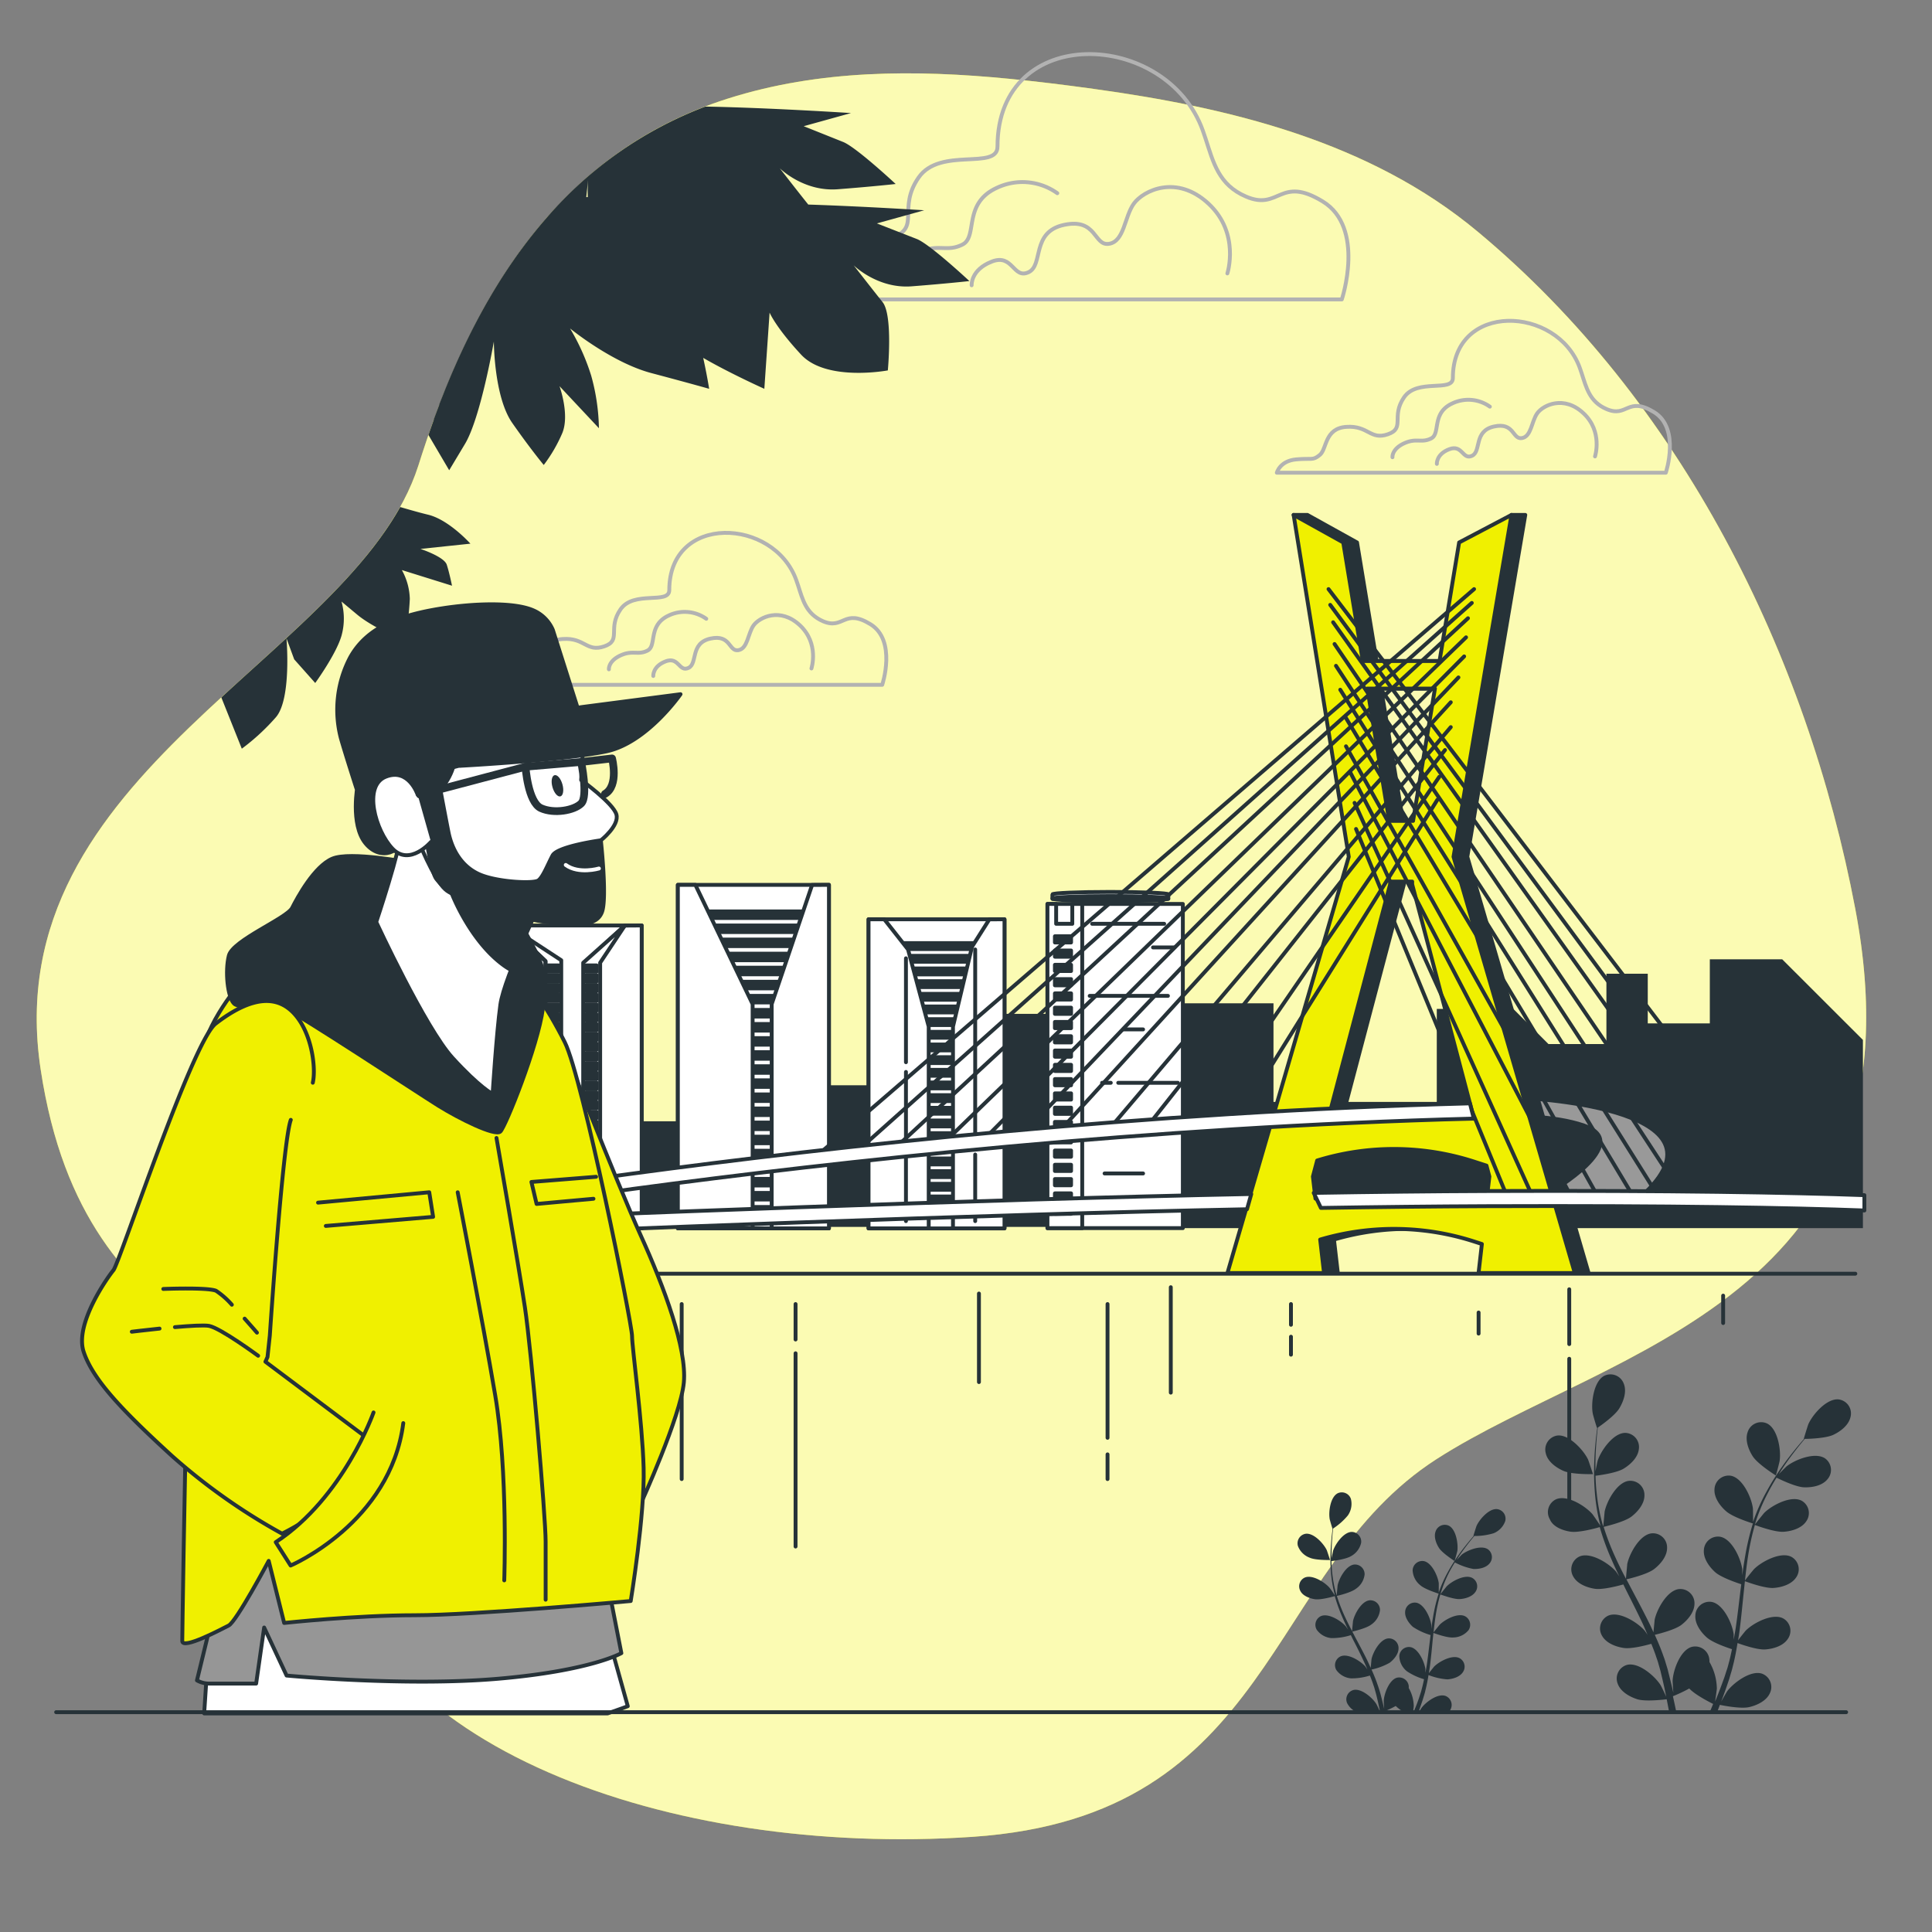 <svg xmlns="http://www.w3.org/2000/svg" viewBox="0 0 500 500"><rect x="0" y="0" width="500" height="500" fill="#808080" stroke="none"/><g id="freepik--background-simple--inject-9"><path d="M261.29,20.4C236.83,18,212.06,18,188.42,25.5c-43.58,13.77-65.74,50.68-79.15,91.87-.34,1-.67,2.08-1,3.12C92.33,170.43-1.17,199.11,10.51,276.68s68.76,65,75.44,120.06,87.34,83.93,165.76,78.63,75.43-69.06,120.06-97.75,127.5-41.44,108.38-142.38c-12.52-66.09-45-131.38-97.76-175.32C354.41,36.6,318.28,27.85,283,23,275.8,22,268.56,21.1,261.29,20.4Z" style="fill:#F0F000"></path><path d="M261.29,20.4C236.83,18,212.06,18,188.42,25.5c-43.58,13.77-65.74,50.68-79.15,91.87-.34,1-.67,2.08-1,3.12C92.33,170.43-1.17,199.11,10.51,276.68s68.76,65,75.44,120.06,87.34,83.93,165.76,78.63,75.43-69.06,120.06-97.75,127.5-41.44,108.38-142.38c-12.52-66.09-45-131.38-97.76-175.32C354.41,36.6,318.28,27.85,283,23,275.8,22,268.56,21.1,261.29,20.4Z" style="fill:#fff;opacity:0.7"></path></g><g id="freepik--Clouds--inject-9"><path d="M312,35.87c-.23-.7-.47-1.41-.72-2.11-9.4-26.14-53.13-27.94-53.13,4.18,0,6.19-14.85,0-20.41,8s.62,13-6.81,15.47-8-3.71-17.32-3.1-8,9.28-11.14,11.76-3.09,1.24-9.9,1.85-8,5.57-8,5.57H347.26s6.19-18.56-4.95-25.36-11.14,2.47-19.8-1.24C315.36,47.86,314,42,312,35.87Z" style="fill:none;stroke:#b2b2b2;stroke-linecap:round;stroke-linejoin:round"></path><path d="M317.64,70.76s3.37-10.41-4.9-18.07-16.85-3.37-19.3,0S291,62.49,287,63.1s-3.06-6.74-11.64-4.9-5.21,10.42-9.19,12.26-4-4.9-9.5-2.76-5.21,6.13-5.21,6.13" style="fill:none;stroke:#b2b2b2;stroke-linecap:round;stroke-linejoin:round"></path><path d="M273.63,50a15.52,15.52,0,0,0-15.69-1.37c-8.87,4.1-4.77,12.63-8.87,14.67s-6.14-.34-11.26,2S233,71.1,233,71.1" style="fill:none;stroke:#b2b2b2;stroke-linecap:round;stroke-linejoin:round"></path><path d="M409.31,96.54c-.14-.44-.29-.87-.45-1.31C403.05,79.06,376,78,376,97.82c0,3.82-9.18,0-12.63,5s.39,8-4.2,9.57-5-2.3-10.72-1.92-5,5.74-6.89,7.27-1.91.77-6.12,1.15-5,3.45-5,3.45H431.11s3.83-11.48-3.06-15.69-6.89,1.53-12.25-.77C411.38,104,410.55,100.35,409.31,96.54Z" style="fill:none;stroke:#b2b2b2;stroke-linecap:round;stroke-linejoin:round"></path><path d="M412.79,118.12s2.08-6.44-3-11.18-10.43-2.09-11.94,0-1.52,6.06-4,6.44-1.9-4.17-7.21-3-3.22,6.44-5.68,7.58-2.47-3-5.88-1.71-3.22,3.8-3.22,3.8" style="fill:none;stroke:#b2b2b2;stroke-linecap:round;stroke-linejoin:round"></path><path d="M385.57,105.24a9.61,9.61,0,0,0-9.71-.84c-5.49,2.53-2.95,7.81-5.49,9.07s-3.79-.21-7,1.27-3,3.59-3,3.59" style="fill:none;stroke:#b2b2b2;stroke-linecap:round;stroke-linejoin:round"></path><path d="M206.52,151.43c-.14-.43-.29-.87-.45-1.31-5.81-16.16-32.86-17.28-32.86,2.59,0,3.83-9.18,0-12.63,5s.39,8-4.21,9.57-5-2.29-10.71-1.91-5,5.74-6.89,7.27-1.91.76-6.12,1.15-5,3.44-5,3.44H228.32s3.82-11.48-3.06-15.69-6.89,1.53-12.25-.76C208.58,158.85,207.76,155.25,206.52,151.43Z" style="fill:none;stroke:#b2b2b2;stroke-linecap:round;stroke-linejoin:round"></path><path d="M210,173s2.08-6.44-3-11.18-10.43-2.08-11.95,0-1.51,6.07-4,6.45-1.89-4.17-7.2-3-3.22,6.45-5.68,7.59-2.47-3-5.88-1.71-3.22,3.79-3.22,3.79" style="fill:none;stroke:#b2b2b2;stroke-linecap:round;stroke-linejoin:round"></path><path d="M182.78,160.14a9.61,9.61,0,0,0-9.71-.85c-5.49,2.54-3,7.81-5.49,9.08s-3.8-.21-7,1.26-3,3.59-3,3.59" style="fill:none;stroke:#b2b2b2;stroke-linecap:round;stroke-linejoin:round"></path></g><g id="freepik--Buildings--inject-9"><path d="M461.23,248.26H442.5v16.59H426.44V252h-10.7v18.2h-15l-9.1-9.1h-19.8v24.08H329.58V259.65H285.22v6.43h-5.14s-2.89-2.09-2.89-3.69H254.73v18.48h-56.3l-9.32,9.32H147.64v27.33H306.31l-.19.32h176V269.13Z" style="fill:#263238"></path><path d="M393.26,284.11s55.66,2.14,32.64,24.42H401.28s21.89-12.68,8.67-17.24c-7.91-2.74-18.63-2.4-18.63-2.4" style="fill:#999;stroke:#263238;stroke-linecap:round;stroke-linejoin:round"></path><rect x="175.43" y="229" width="39.1" height="88.9" style="fill:#fff;stroke:#263238;stroke-linecap:round;stroke-linejoin:round"></rect><rect x="181.93" y="235.87" width="26.79" height="1.71" style="fill:#263238;stroke:#263238;stroke-linecap:round;stroke-linejoin:round"></rect><rect x="181.93" y="239.51" width="26.79" height="1.71" style="fill:#263238;stroke:#263238;stroke-linecap:round;stroke-linejoin:round"></rect><rect x="181.93" y="243.15" width="26.79" height="1.71" style="fill:#263238;stroke:#263238;stroke-linecap:round;stroke-linejoin:round"></rect><rect x="181.93" y="246.8" width="26.79" height="1.71" style="fill:#263238;stroke:#263238;stroke-linecap:round;stroke-linejoin:round"></rect><rect x="181.93" y="250.44" width="26.79" height="1.71" style="fill:#263238;stroke:#263238;stroke-linecap:round;stroke-linejoin:round"></rect><rect x="181.93" y="254.08" width="26.79" height="1.71" style="fill:#263238;stroke:#263238;stroke-linecap:round;stroke-linejoin:round"></rect><rect x="181.93" y="257.73" width="26.79" height="1.71" style="fill:#263238;stroke:#263238;stroke-linecap:round;stroke-linejoin:round"></rect><rect x="181.93" y="261.37" width="26.79" height="1.71" style="fill:#263238;stroke:#263238;stroke-linecap:round;stroke-linejoin:round"></rect><rect x="181.93" y="265.01" width="26.79" height="1.71" style="fill:#263238;stroke:#263238;stroke-linecap:round;stroke-linejoin:round"></rect><rect x="181.93" y="268.66" width="26.79" height="1.71" style="fill:#263238;stroke:#263238;stroke-linecap:round;stroke-linejoin:round"></rect><rect x="181.93" y="272.3" width="26.79" height="1.71" style="fill:#263238;stroke:#263238;stroke-linecap:round;stroke-linejoin:round"></rect><rect x="181.93" y="275.94" width="26.79" height="1.71" style="fill:#263238;stroke:#263238;stroke-linecap:round;stroke-linejoin:round"></rect><rect x="181.93" y="279.58" width="26.79" height="1.71" style="fill:#263238;stroke:#263238;stroke-linecap:round;stroke-linejoin:round"></rect><rect x="181.93" y="283.23" width="26.79" height="1.71" style="fill:#263238;stroke:#263238;stroke-linecap:round;stroke-linejoin:round"></rect><rect x="181.93" y="286.87" width="26.79" height="1.71" style="fill:#263238;stroke:#263238;stroke-linecap:round;stroke-linejoin:round"></rect><rect x="181.93" y="290.51" width="26.79" height="1.71" style="fill:#263238;stroke:#263238;stroke-linecap:round;stroke-linejoin:round"></rect><rect x="181.93" y="294.16" width="26.79" height="1.71" style="fill:#263238;stroke:#263238;stroke-linecap:round;stroke-linejoin:round"></rect><rect x="181.93" y="297.8" width="26.79" height="1.71" style="fill:#263238;stroke:#263238;stroke-linecap:round;stroke-linejoin:round"></rect><rect x="181.93" y="301.44" width="26.79" height="1.71" style="fill:#263238;stroke:#263238;stroke-linecap:round;stroke-linejoin:round"></rect><rect x="181.93" y="305.09" width="26.79" height="1.71" style="fill:#263238;stroke:#263238;stroke-linecap:round;stroke-linejoin:round"></rect><rect x="181.93" y="308.73" width="26.79" height="1.71" style="fill:#263238;stroke:#263238;stroke-linecap:round;stroke-linejoin:round"></rect><rect x="181.93" y="312.37" width="26.79" height="1.71" style="fill:#263238;stroke:#263238;stroke-linecap:round;stroke-linejoin:round"></rect><polygon points="175.43 229 179.96 229 194.78 259.87 194.78 317.9 175.43 317.9 175.43 229" style="fill:#fff;stroke:#263238;stroke-linecap:round;stroke-linejoin:round"></polygon><polygon points="210.17 229.03 199.71 259.87 199.71 317.9 214.53 317.9 214.53 229 210.17 229.03" style="fill:#fff;stroke:#263238;stroke-linecap:round;stroke-linejoin:round"></polygon><rect x="126.97" y="239.51" width="39.1" height="78.39" style="fill:#fff;stroke:#263238;stroke-linecap:round;stroke-linejoin:round"></rect><polygon points="126.97 239.51 131.49 239.51 141.17 248.73 141.17 317.9 126.97 317.9 126.97 239.51" style="fill:#fff;stroke:#263238;stroke-linecap:round;stroke-linejoin:round"></polygon><polygon points="161.71 239.54 151.25 249.16 151.25 302.94 155.32 317.9 166.07 317.9 166.07 239.51 161.71 239.54" style="fill:#fff;stroke:#263238;stroke-linecap:round;stroke-linejoin:round"></polygon><polygon points="161.71 239.54 155.32 249.15 155.32 317.73 150.93 302.94 150.93 249.16 161.71 239.54" style="fill:#fff;stroke:#263238;stroke-linecap:round;stroke-linejoin:round"></polygon><polygon points="131.49 239.51 145.25 248.51 145.25 304.01 141.17 317.9 141.17 248.73 131.49 239.51" style="fill:none;stroke:#263238;stroke-linecap:round;stroke-linejoin:round"></polygon><rect x="151.65" y="249.85" width="2.76" height="1.61" style="fill:#263238;stroke:#263238;stroke-linecap:round;stroke-linejoin:round"></rect><rect x="151.65" y="252.38" width="2.76" height="1.61" style="fill:#263238;stroke:#263238;stroke-linecap:round;stroke-linejoin:round"></rect><rect x="151.65" y="254.91" width="2.76" height="1.61" style="fill:#263238;stroke:#263238;stroke-linecap:round;stroke-linejoin:round"></rect><rect x="151.65" y="257.43" width="2.76" height="1.61" style="fill:#263238;stroke:#263238;stroke-linecap:round;stroke-linejoin:round"></rect><rect x="151.65" y="259.96" width="2.76" height="1.61" style="fill:#263238;stroke:#263238;stroke-linecap:round;stroke-linejoin:round"></rect><rect x="151.65" y="262.49" width="2.76" height="1.61" style="fill:#263238;stroke:#263238;stroke-linecap:round;stroke-linejoin:round"></rect><rect x="151.65" y="265.02" width="2.76" height="1.61" style="fill:#263238;stroke:#263238;stroke-linecap:round;stroke-linejoin:round"></rect><rect x="151.65" y="267.54" width="2.76" height="1.61" style="fill:#263238;stroke:#263238;stroke-linecap:round;stroke-linejoin:round"></rect><rect x="151.65" y="270.07" width="2.76" height="1.61" style="fill:#263238;stroke:#263238;stroke-linecap:round;stroke-linejoin:round"></rect><rect x="151.65" y="272.6" width="2.76" height="1.61" style="fill:#263238;stroke:#263238;stroke-linecap:round;stroke-linejoin:round"></rect><rect x="151.65" y="275.13" width="2.76" height="1.61" style="fill:#263238;stroke:#263238;stroke-linecap:round;stroke-linejoin:round"></rect><rect x="151.65" y="277.65" width="2.76" height="1.61" style="fill:#263238;stroke:#263238;stroke-linecap:round;stroke-linejoin:round"></rect><rect x="151.65" y="280.18" width="2.76" height="1.61" style="fill:#263238;stroke:#263238;stroke-linecap:round;stroke-linejoin:round"></rect><rect x="151.65" y="282.71" width="2.76" height="1.61" style="fill:#263238;stroke:#263238;stroke-linecap:round;stroke-linejoin:round"></rect><rect x="151.65" y="285.23" width="2.76" height="1.61" style="fill:#263238;stroke:#263238;stroke-linecap:round;stroke-linejoin:round"></rect><rect x="151.65" y="287.76" width="2.76" height="1.61" style="fill:#263238;stroke:#263238;stroke-linecap:round;stroke-linejoin:round"></rect><rect x="151.65" y="290.29" width="2.76" height="1.61" style="fill:#263238;stroke:#263238;stroke-linecap:round;stroke-linejoin:round"></rect><rect x="151.65" y="292.82" width="2.76" height="1.61" style="fill:#263238;stroke:#263238;stroke-linecap:round;stroke-linejoin:round"></rect><rect x="151.65" y="295.34" width="2.76" height="1.61" style="fill:#263238;stroke:#263238;stroke-linecap:round;stroke-linejoin:round"></rect><rect x="151.65" y="297.87" width="2.76" height="1.61" style="fill:#263238;stroke:#263238;stroke-linecap:round;stroke-linejoin:round"></rect><rect x="151.65" y="300.4" width="2.76" height="1.61" style="fill:#263238;stroke:#263238;stroke-linecap:round;stroke-linejoin:round"></rect><rect x="151.65" y="302.93" width="2.76" height="1.61" style="fill:#263238;stroke:#263238;stroke-linecap:round;stroke-linejoin:round"></rect><rect x="141.77" y="249.85" width="2.76" height="1.61" style="fill:#263238;stroke:#263238;stroke-linecap:round;stroke-linejoin:round"></rect><rect x="141.77" y="252.38" width="2.76" height="1.61" style="fill:#263238;stroke:#263238;stroke-linecap:round;stroke-linejoin:round"></rect><rect x="141.77" y="254.91" width="2.76" height="1.61" style="fill:#263238;stroke:#263238;stroke-linecap:round;stroke-linejoin:round"></rect><rect x="141.77" y="257.43" width="2.76" height="1.61" style="fill:#263238;stroke:#263238;stroke-linecap:round;stroke-linejoin:round"></rect><rect x="141.77" y="259.96" width="2.76" height="1.61" style="fill:#263238;stroke:#263238;stroke-linecap:round;stroke-linejoin:round"></rect><rect x="141.77" y="262.49" width="2.76" height="1.61" style="fill:#263238;stroke:#263238;stroke-linecap:round;stroke-linejoin:round"></rect><rect x="141.77" y="265.02" width="2.76" height="1.61" style="fill:#263238;stroke:#263238;stroke-linecap:round;stroke-linejoin:round"></rect><rect x="141.77" y="267.54" width="2.76" height="1.61" style="fill:#263238;stroke:#263238;stroke-linecap:round;stroke-linejoin:round"></rect><rect x="141.77" y="270.07" width="2.76" height="1.61" style="fill:#263238;stroke:#263238;stroke-linecap:round;stroke-linejoin:round"></rect><rect x="141.77" y="272.6" width="2.76" height="1.61" style="fill:#263238;stroke:#263238;stroke-linecap:round;stroke-linejoin:round"></rect><rect x="141.77" y="275.13" width="2.76" height="1.61" style="fill:#263238;stroke:#263238;stroke-linecap:round;stroke-linejoin:round"></rect><rect x="141.77" y="277.65" width="2.76" height="1.61" style="fill:#263238;stroke:#263238;stroke-linecap:round;stroke-linejoin:round"></rect><rect x="141.77" y="280.18" width="2.76" height="1.61" style="fill:#263238;stroke:#263238;stroke-linecap:round;stroke-linejoin:round"></rect><rect x="141.77" y="282.71" width="2.76" height="1.61" style="fill:#263238;stroke:#263238;stroke-linecap:round;stroke-linejoin:round"></rect><rect x="141.77" y="285.23" width="2.76" height="1.61" style="fill:#263238;stroke:#263238;stroke-linecap:round;stroke-linejoin:round"></rect><rect x="141.77" y="287.76" width="2.76" height="1.61" style="fill:#263238;stroke:#263238;stroke-linecap:round;stroke-linejoin:round"></rect><rect x="141.77" y="290.29" width="2.76" height="1.61" style="fill:#263238;stroke:#263238;stroke-linecap:round;stroke-linejoin:round"></rect><rect x="141.77" y="292.82" width="2.76" height="1.61" style="fill:#263238;stroke:#263238;stroke-linecap:round;stroke-linejoin:round"></rect><rect x="141.77" y="295.34" width="2.76" height="1.61" style="fill:#263238;stroke:#263238;stroke-linecap:round;stroke-linejoin:round"></rect><rect x="141.77" y="297.87" width="2.76" height="1.61" style="fill:#263238;stroke:#263238;stroke-linecap:round;stroke-linejoin:round"></rect><rect x="141.77" y="300.4" width="2.76" height="1.61" style="fill:#263238;stroke:#263238;stroke-linecap:round;stroke-linejoin:round"></rect><rect x="141.77" y="302.93" width="2.76" height="1.61" style="fill:#263238;stroke:#263238;stroke-linecap:round;stroke-linejoin:round"></rect><rect x="224.78" y="237.91" width="35.18" height="80" style="fill:#fff;stroke:#263238;stroke-linecap:round;stroke-linejoin:round"></rect><rect x="230.63" y="244.08" width="24.1" height="1.54" style="fill:#263238;stroke:#263238;stroke-linecap:round;stroke-linejoin:round"></rect><rect x="230.63" y="247.36" width="24.1" height="1.54" style="fill:#263238;stroke:#263238;stroke-linecap:round;stroke-linejoin:round"></rect><rect x="230.63" y="250.64" width="24.1" height="1.54" style="fill:#263238;stroke:#263238;stroke-linecap:round;stroke-linejoin:round"></rect><rect x="230.63" y="253.92" width="24.1" height="1.54" style="fill:#263238;stroke:#263238;stroke-linecap:round;stroke-linejoin:round"></rect><rect x="230.63" y="257.2" width="24.1" height="1.54" style="fill:#263238;stroke:#263238;stroke-linecap:round;stroke-linejoin:round"></rect><rect x="230.63" y="260.48" width="24.1" height="1.54" style="fill:#263238;stroke:#263238;stroke-linecap:round;stroke-linejoin:round"></rect><rect x="230.63" y="263.75" width="24.1" height="1.54" style="fill:#263238;stroke:#263238;stroke-linecap:round;stroke-linejoin:round"></rect><rect x="230.63" y="267.03" width="24.1" height="1.54" style="fill:#263238;stroke:#263238;stroke-linecap:round;stroke-linejoin:round"></rect><rect x="230.63" y="270.31" width="24.1" height="1.54" style="fill:#263238;stroke:#263238;stroke-linecap:round;stroke-linejoin:round"></rect><rect x="230.63" y="273.59" width="24.1" height="1.54" style="fill:#263238;stroke:#263238;stroke-linecap:round;stroke-linejoin:round"></rect><rect x="230.63" y="276.87" width="24.1" height="1.54" style="fill:#263238;stroke:#263238;stroke-linecap:round;stroke-linejoin:round"></rect><rect x="230.63" y="280.14" width="24.1" height="1.54" style="fill:#263238;stroke:#263238;stroke-linecap:round;stroke-linejoin:round"></rect><rect x="230.63" y="283.42" width="24.1" height="1.54" style="fill:#263238;stroke:#263238;stroke-linecap:round;stroke-linejoin:round"></rect><rect x="230.63" y="286.7" width="24.1" height="1.54" style="fill:#263238;stroke:#263238;stroke-linecap:round;stroke-linejoin:round"></rect><rect x="230.63" y="289.98" width="24.1" height="1.54" style="fill:#263238;stroke:#263238;stroke-linecap:round;stroke-linejoin:round"></rect><rect x="230.63" y="293.26" width="24.1" height="1.54" style="fill:#263238;stroke:#263238;stroke-linecap:round;stroke-linejoin:round"></rect><rect x="230.63" y="296.54" width="24.1" height="1.54" style="fill:#263238;stroke:#263238;stroke-linecap:round;stroke-linejoin:round"></rect><rect x="230.63" y="299.81" width="24.1" height="1.54" style="fill:#263238;stroke:#263238;stroke-linecap:round;stroke-linejoin:round"></rect><rect x="230.63" y="303.09" width="24.1" height="1.54" style="fill:#263238;stroke:#263238;stroke-linecap:round;stroke-linejoin:round"></rect><rect x="230.63" y="306.37" width="24.1" height="1.54" style="fill:#263238;stroke:#263238;stroke-linecap:round;stroke-linejoin:round"></rect><rect x="230.63" y="309.65" width="24.1" height="1.54" style="fill:#263238;stroke:#263238;stroke-linecap:round;stroke-linejoin:round"></rect><rect x="230.63" y="312.93" width="24.1" height="1.54" style="fill:#263238;stroke:#263238;stroke-linecap:round;stroke-linejoin:round"></rect><polygon points="224.78 237.91 228.85 237.91 235 245.72 240.35 265.68 240.35 317.9 224.78 317.9 224.78 237.91" style="fill:#fff;stroke:#263238;stroke-linecap:round;stroke-linejoin:round"></polygon><polygon points="256.04 237.93 251.55 245.03 246.63 265.68 246.63 317.9 259.96 317.9 259.96 237.91 256.04 237.93" style="fill:#fff;stroke:#263238;stroke-linecap:round;stroke-linejoin:round"></polygon><line x1="252.38" y1="298.79" x2="252.38" y2="316.02" style="fill:#fff;stroke:#263238;stroke-linecap:round;stroke-linejoin:round"></line><line x1="252.38" y1="245.72" x2="252.38" y2="296.72" style="fill:#fff;stroke:#263238;stroke-linecap:round;stroke-linejoin:round"></line><line x1="234.46" y1="277.42" x2="234.46" y2="316.02" style="fill:#fff;stroke:#263238;stroke-linecap:round;stroke-linejoin:round"></line><line x1="234.46" y1="248.01" x2="234.46" y2="274.9" style="fill:#fff;stroke:#263238;stroke-linecap:round;stroke-linejoin:round"></line><rect x="271.08" y="233.94" width="35.04" height="83.9" style="fill:#fff;stroke:#263238;stroke-linecap:round;stroke-linejoin:round"></rect><path d="M287.36,230.83c-8.28,0-15,.29-15,.64v1.15h30v-1.15C302.37,231.12,295.65,230.83,287.36,230.83Z" style="fill:#fff;stroke:#263238;stroke-linecap:round;stroke-linejoin:round"></path><ellipse cx="287.36" cy="232.55" rx="15" ry="0.64" style="fill:#263238;stroke:#263238;stroke-linecap:round;stroke-linejoin:round"></ellipse><polygon points="277.51 233.94 277.51 239.08 273.33 239.08 273.33 233.94 271.08 233.94 271.08 317.84 280.08 317.84 280.08 233.94 277.51 233.94" style="fill:#fff;stroke:#263238;stroke-linecap:round;stroke-linejoin:round"></polygon><rect x="273.01" y="242.3" width="4.18" height="1.61" style="fill:#263238;stroke:#263238;stroke-linecap:round;stroke-linejoin:round"></rect><rect x="273.01" y="245.99" width="4.18" height="1.61" style="fill:#263238;stroke:#263238;stroke-linecap:round;stroke-linejoin:round"></rect><rect x="273.01" y="249.69" width="4.18" height="1.61" style="fill:#263238;stroke:#263238;stroke-linecap:round;stroke-linejoin:round"></rect><rect x="273.01" y="253.39" width="4.18" height="1.61" style="fill:#263238;stroke:#263238;stroke-linecap:round;stroke-linejoin:round"></rect><rect x="273.01" y="257.08" width="4.18" height="1.61" style="fill:#263238;stroke:#263238;stroke-linecap:round;stroke-linejoin:round"></rect><rect x="273.01" y="260.78" width="4.18" height="1.61" style="fill:#263238;stroke:#263238;stroke-linecap:round;stroke-linejoin:round"></rect><rect x="273.01" y="264.48" width="4.18" height="1.61" style="fill:#263238;stroke:#263238;stroke-linecap:round;stroke-linejoin:round"></rect><rect x="273.01" y="268.17" width="4.18" height="1.61" style="fill:#263238;stroke:#263238;stroke-linecap:round;stroke-linejoin:round"></rect><rect x="273.01" y="271.87" width="4.18" height="1.61" style="fill:#263238;stroke:#263238;stroke-linecap:round;stroke-linejoin:round"></rect><rect x="273.01" y="275.57" width="4.18" height="1.61" style="fill:#263238;stroke:#263238;stroke-linecap:round;stroke-linejoin:round"></rect><rect x="273.01" y="279.26" width="4.18" height="1.61" style="fill:#263238;stroke:#263238;stroke-linecap:round;stroke-linejoin:round"></rect><rect x="273.01" y="282.96" width="4.18" height="1.61" style="fill:#263238;stroke:#263238;stroke-linecap:round;stroke-linejoin:round"></rect><rect x="273.01" y="286.66" width="4.18" height="1.61" style="fill:#263238;stroke:#263238;stroke-linecap:round;stroke-linejoin:round"></rect><rect x="273.01" y="290.35" width="4.18" height="1.61" style="fill:#263238;stroke:#263238;stroke-linecap:round;stroke-linejoin:round"></rect><rect x="273.01" y="294.05" width="4.18" height="1.61" style="fill:#263238;stroke:#263238;stroke-linecap:round;stroke-linejoin:round"></rect><rect x="273.01" y="297.75" width="4.18" height="1.61" style="fill:#263238;stroke:#263238;stroke-linecap:round;stroke-linejoin:round"></rect><rect x="273.01" y="301.44" width="4.18" height="1.61" style="fill:#263238;stroke:#263238;stroke-linecap:round;stroke-linejoin:round"></rect><rect x="273.01" y="305.14" width="4.18" height="1.61" style="fill:#263238;stroke:#263238;stroke-linecap:round;stroke-linejoin:round"></rect><rect x="273.01" y="308.84" width="4.18" height="1.61" style="fill:#263238;stroke:#263238;stroke-linecap:round;stroke-linejoin:round"></rect><rect x="273.01" y="312.53" width="4.18" height="1.61" style="fill:#263238;stroke:#263238;stroke-linecap:round;stroke-linejoin:round"></rect><line x1="282.65" y1="239.08" x2="301.29" y2="239.08" style="fill:#fff;stroke:#263238;stroke-linecap:round;stroke-linejoin:round"></line><line x1="303.87" y1="245.19" x2="298.4" y2="245.19" style="fill:#fff;stroke:#263238;stroke-linecap:round;stroke-linejoin:round"></line><line x1="282.01" y1="257.73" x2="302.26" y2="257.73" style="fill:#fff;stroke:#263238;stroke-linecap:round;stroke-linejoin:round"></line><line x1="290.69" y1="266.41" x2="295.83" y2="266.41" style="fill:#fff;stroke:#263238;stroke-linecap:round;stroke-linejoin:round"></line><line x1="304.83" y1="280.23" x2="289.4" y2="280.23" style="fill:#fff;stroke:#263238;stroke-linecap:round;stroke-linejoin:round"></line><line x1="287.47" y1="280.23" x2="285.22" y2="280.23" style="fill:#fff;stroke:#263238;stroke-linecap:round;stroke-linejoin:round"></line><line x1="285.86" y1="303.69" x2="295.83" y2="303.69" style="fill:#fff;stroke:#263238;stroke-linecap:round;stroke-linejoin:round"></line></g><g id="freepik--Bridge--inject-9"><path d="M411.13,329.46,379.74,221.73l15-88.47h-3.57l-.35,2.06-9.64,5.07-5.06,30.68H356.26l-5.06-30.68-12.84-7.13h-3.57l3.92,2.17,13.92,86.3-31.4,107.73h25l-1-8.66a67.48,67.48,0,0,1,40,.55l1.85.6-.86,7.51ZM374.92,178.2l-5.65,34.25h-6.18l-5.65-34.25Zm-11.59,50.66v-.71H369v.71l16,60.65H347.31ZM344,310.2l-.65-5.71,1.1-4.15a67.45,67.45,0,0,1,40.72.32l3.1,1,.74,2.83-.65,5.71Z" style="fill:#263238;stroke:#263238;stroke-linecap:round;stroke-linejoin:round"></path><path d="M407.56,329.46,376.17,221.73l15-88.47-13.55,7.13-5.07,30.68H352.69l-5.06-30.68-12.84-7.13,14.27,88.47-31.4,107.73h25l-1-8.66a67.45,67.45,0,0,1,40,.55l1.85.6-.86,7.51ZM371.36,178.2l-5.66,34.25h-6.18l-5.65-34.25Zm-11.6,50.66v-.71h5.71v.71l16,60.65H343.74ZM340.44,310.2l-.66-5.71,1.1-4.15a67.45,67.45,0,0,1,40.72.32l3.1,1,.75,2.83-.66,5.71Z" style="fill:#F0F000;stroke:#263238;stroke-linecap:round;stroke-linejoin:round"></path><path d="M105.72,316.35v3.93c49.16-2,148.31-6,217-7.33l1.11-3.94C254.87,310.35,155.15,314.29,105.72,316.35Z" style="fill:#fff;stroke:#263238;stroke-linecap:round;stroke-linejoin:round"></path><line x1="108.44" y1="329.63" x2="480.16" y2="329.63" style="fill:#fff;stroke:#263238;stroke-linecap:round;stroke-linejoin:round"></line><line x1="381.49" y1="152.46" x2="208.72" y2="301.44" style="fill:#fff;stroke:#263238;stroke-linecap:round;stroke-linejoin:round"></line><line x1="380.9" y1="156.04" x2="220.72" y2="298.92" style="fill:#fff;stroke:#263238;stroke-linecap:round;stroke-linejoin:round"></line><line x1="379.91" y1="160" x2="230.63" y2="298.08" style="fill:#fff;stroke:#263238;stroke-linecap:round;stroke-linejoin:round"></line><line x1="379.41" y1="164.94" x2="242.68" y2="297.31" style="fill:#fff;stroke:#263238;stroke-linecap:round;stroke-linejoin:round"></line><line x1="378.92" y1="169.88" x2="254.73" y2="294.8" style="fill:#fff;stroke:#263238;stroke-linecap:round;stroke-linejoin:round"></line><line x1="377.44" y1="175.32" x2="264.72" y2="293.48" style="fill:#fff;stroke:#263238;stroke-linecap:round;stroke-linejoin:round"></line><line x1="375.46" y1="181.75" x2="273.01" y2="294.05" style="fill:#fff;stroke:#263238;stroke-linecap:round;stroke-linejoin:round"></line><line x1="375.46" y1="188.18" x2="285.98" y2="293.48" style="fill:#fff;stroke:#263238;stroke-linecap:round;stroke-linejoin:round"></line><line x1="373.97" y1="194.11" x2="297.35" y2="291.01" style="fill:#fff;stroke:#263238;stroke-linecap:round;stroke-linejoin:round"></line><line x1="372.49" y1="201.03" x2="310.69" y2="291.01" style="fill:#fff;stroke:#263238;stroke-linecap:round;stroke-linejoin:round"></line><line x1="372" y1="206.96" x2="321.08" y2="288.53" style="fill:#fff;stroke:#263238;stroke-linecap:round;stroke-linejoin:round"></line><line x1="343.82" y1="152.46" x2="464.86" y2="311.04" style="fill:#fff;stroke:#263238;stroke-linecap:round;stroke-linejoin:round"></line><line x1="344.26" y1="156.54" x2="458.19" y2="310.93" style="fill:#fff;stroke:#263238;stroke-linecap:round;stroke-linejoin:round"></line><line x1="345.01" y1="161.04" x2="451.85" y2="311.19" style="fill:#fff;stroke:#263238;stroke-linecap:round;stroke-linejoin:round"></line><line x1="345.38" y1="166.67" x2="443.27" y2="310.65" style="fill:#fff;stroke:#263238;stroke-linecap:round;stroke-linejoin:round"></line><line x1="345.75" y1="172.31" x2="436.4" y2="310.84" style="fill:#fff;stroke:#263238;stroke-linecap:round;stroke-linejoin:round"></line><line x1="346.86" y1="178.5" x2="429.46" y2="310.06" style="fill:#fff;stroke:#263238;stroke-linecap:round;stroke-linejoin:round"></line><line x1="348.34" y1="185.82" x2="422.89" y2="309.98" style="fill:#fff;stroke:#263238;stroke-linecap:round;stroke-linejoin:round"></line><line x1="348.34" y1="193.14" x2="413.97" y2="310.48" style="fill:#fff;stroke:#263238;stroke-linecap:round;stroke-linejoin:round"></line><line x1="349.45" y1="199.9" x2="406.9" y2="310.26" style="fill:#fff;stroke:#263238;stroke-linecap:round;stroke-linejoin:round"></line><line x1="350.56" y1="207.78" x2="396.89" y2="310.26" style="fill:#fff;stroke:#263238;stroke-linecap:round;stroke-linejoin:round"></line><line x1="350.94" y1="214.54" x2="389.74" y2="308.95" style="fill:#fff;stroke:#263238;stroke-linecap:round;stroke-linejoin:round"></line><path d="M380.42,285.55c-84.68,2.22-164.3,11.13-217,18.21-22.72,3.06-42.33,6.05-57.74,8.54v4c15.47-2.51,35.27-5.53,58.26-8.63,52.56-7.07,133-16,217.47-18.18Z" style="fill:#fff;stroke:#263238;stroke-linecap:round;stroke-linejoin:round"></path><path d="M482.5,309.31c-19-.68-49.61-1.26-97.71-1.07-14.07.05-29.18.22-44.8.48l1.86,3.89c15-.24,29.44-.4,42.95-.45,48-.18,78.68.41,97.7,1.11Z" style="fill:#fff;stroke:#263238;stroke-linecap:round;stroke-linejoin:round"></path></g><g id="freepik--Sea--inject-9"><line x1="406.12" y1="351.65" x2="406.12" y2="395.33" style="fill:#fff;stroke:#263238;stroke-linecap:round;stroke-linejoin:round"></line><line x1="406.12" y1="333.67" x2="406.12" y2="347.85" style="fill:#fff;stroke:#263238;stroke-linecap:round;stroke-linejoin:round"></line><line x1="382.66" y1="339.68" x2="382.66" y2="345.13" style="fill:#fff;stroke:#263238;stroke-linecap:round;stroke-linejoin:round"></line><line x1="334.1" y1="345.94" x2="334.1" y2="350.59" style="fill:#fff;stroke:#263238;stroke-linecap:round;stroke-linejoin:round"></line><line x1="334.1" y1="337.49" x2="334.1" y2="342.85" style="fill:#fff;stroke:#263238;stroke-linecap:round;stroke-linejoin:round"></line><line x1="445.95" y1="335.31" x2="445.95" y2="342.4" style="fill:#fff;stroke:#263238;stroke-linecap:round;stroke-linejoin:round"></line><line x1="286.63" y1="376.39" x2="286.63" y2="382.78" style="fill:#fff;stroke:#263238;stroke-linecap:round;stroke-linejoin:round"></line><line x1="286.63" y1="337.49" x2="286.63" y2="372.1" style="fill:#fff;stroke:#263238;stroke-linecap:round;stroke-linejoin:round"></line><line x1="176.42" y1="337.49" x2="176.42" y2="382.78" style="fill:#fff;stroke:#263238;stroke-linecap:round;stroke-linejoin:round"></line><line x1="205.89" y1="350.23" x2="205.89" y2="400.24" style="fill:#fff;stroke:#263238;stroke-linecap:round;stroke-linejoin:round"></line><line x1="205.89" y1="337.49" x2="205.89" y2="346.66" style="fill:#fff;stroke:#263238;stroke-linecap:round;stroke-linejoin:round"></line><line x1="303" y1="333.13" x2="303" y2="360.41" style="fill:#fff;stroke:#263238;stroke-linecap:round;stroke-linejoin:round"></line><line x1="253.35" y1="334.77" x2="253.35" y2="357.68" style="fill:#fff;stroke:#263238;stroke-linecap:round;stroke-linejoin:round"></line><line x1="127.87" y1="338.59" x2="127.87" y2="376.78" style="fill:#fff;stroke:#263238;stroke-linecap:round;stroke-linejoin:round"></line><line x1="137.14" y1="359.32" x2="137.14" y2="383.87" style="fill:#fff;stroke:#263238;stroke-linecap:round;stroke-linejoin:round"></line></g><g id="freepik--Tree--inject-9"><path d="M106.06,155a73.23,73.23,0,0,1-1.36,10.88s-8.16-3.4-12.24-6.8l-4.08-3.4a16.38,16.38,0,0,1,0,8.84c-1.36,4.76-6.8,12.24-6.8,12.24l-5.44-6.12-2-5.44s1.36,15.64-2.72,20.4a56.29,56.29,0,0,1-8.84,8.16l-5.3-13.26c18-16.59,36.53-31.84,46.29-49.28,2.63.77,5.31,1.53,7.29,2,3.31.83,6.62,3.43,8.71,5.33,1.33,1.22,2.17,2.15,2.17,2.15l-12.92,1.36s6.12,2,6.8,4.08,1.36,5.44,1.36,5.44L104,147.53A16.23,16.23,0,0,1,106.06,155ZM237.29,61.86c3.4,1.36,13.59,10.88,13.59,10.88s-6.12.68-14.95,1.36-15-5.44-15-5.44,4.76,6.12,7.48,9.52,1.36,17.68,1.36,17.68-15.86,3-22.44-4.08-8.16-10.88-8.16-10.88l-1.36,19.72s-8.77-3.93-15.82-8c1,4.54,1.54,8,1.54,8s-4.76-1.36-15-4.08S147.53,85,147.53,85A56.5,56.5,0,0,1,153,97.22a53.57,53.57,0,0,1,2,13.6l-10.2-10.88s2.72,7.48.68,12.24a39.13,39.13,0,0,1-4.76,8.16s-3.4-4.08-8.15-10.88-4.76-21.08-4.76-21.08-3.4,19.72-7.48,26.52l-4.08,6.8-5.37-9.13c.45-1.3.9-2.59,1.37-3.88l0-.12c.46-1.26.93-2.51,1.41-3.76l0-.1c.48-1.26,1-2.52,1.48-3.76v0c6.68-16.55,15.18-31.89,26.41-44.69v0a102.09,102.09,0,0,1,41-28.68c16.75.31,37.69,1.68,37.69,1.68l-12.24,3.4,10.2,4.08c3.4,1.36,13.6,10.88,13.6,10.88s-6.12.68-15,1.36-15-5.44-15-5.44,4.65,6,7.38,9.4c14.85.49,30,1.48,30,1.48l-12.24,3.4Zm-85-16.15-.56,5.3h.38A43.76,43.76,0,0,1,152.27,45.71Z" style="fill:#263238"></path></g><g id="freepik--Character--inject-9"><path d="M157.26,443.43c3.28-1.12,5.21-1.87,5.21-1.87l-5.39-19.3s-56.8-.37-68-1.12-18.24-8.53-22.39-7.42-9.12,14.1-9.12,14.1l-3.73.38-1,15.23Z" style="fill:#fff;stroke:#263238;stroke-linecap:round;stroke-linejoin:round"></path><path d="M157.08,408.76l3.73,19.07s-7.88,4.56-31.92,6.63-54.72-.83-54.72-.83L68.36,421.2l-2.07,14.51h-12a6.41,6.41,0,0,1-3.32-.83l3.73-15.34s1.66-15.34,9.54-19.07,14.51.41,19.9,5.39S95.72,410,104.43,410s45.6-3.73,45.6-3.73S156.25,404.2,157.08,408.76Z" style="fill:#969696;stroke:#263238;stroke-linecap:round;stroke-linejoin:round"></path><path d="M144.64,267.81s14.93,38.14,21.14,51.82,12,29.43,11.2,38.14-11.2,31.51-11.2,31.51-9.95-65.5-12-72.14-11.61-43.53-11.61-43.53S138,265.74,144.64,267.81Z" style="fill:#F0F000;stroke:#263238;stroke-linecap:round;stroke-linejoin:round"></path><path d="M63.23,253.35s-8.7,9-11.38,20.08-4.68,148.92-4.68,151.26,10-3,12-4,10.37-16.74,10.37-16.74l4,16.07s18.4-2,33.8-2,55.89-3.68,55.89-3.68,3.68-22.42,3.34-34.47-3-31.13-3-34.14-12.72-66.6-17.4-76-10.71-17.73-11.71-18.4-13.06-7.7-24.44-8.37S91,239.29,81,244,63.23,253.35,63.23,253.35Z" style="fill:#F0F000;stroke:#263238;stroke-linecap:round;stroke-linejoin:round"></path><path d="M128.49,294.51s5.69,32.8,7.36,43.84,5.36,54.22,5.36,60.57V414" style="fill:none;stroke:#263238;stroke-linecap:round;stroke-linejoin:round"></path><path d="M118.45,308.56s6.36,32.8,9.71,52.55S130.5,409,130.5,409" style="fill:none;stroke:#263238;stroke-linecap:round;stroke-linejoin:round"></path><polyline points="82.31 311.24 111.09 308.56 112.09 314.92 84.32 317.27" style="fill:none;stroke:#263238;stroke-linecap:round;stroke-linejoin:round"></polyline><polyline points="154.26 304.55 137.53 305.89 138.87 311.58 153.59 310.24" style="fill:none;stroke:#263238;stroke-linecap:round;stroke-linejoin:round"></polyline><path d="M106.07,223.23s-15.4-3-20.08-1-9,10-10.38,12.72-15.39,8.37-16.39,12.38S58.88,258,60.55,259.7s11.38,1,13.73,1.68,33.8,21.42,39.15,24.76,14.73,8,16.07,6.7,9.7-22.09,11-31.8S140.2,249,135.85,241,114.1,224.23,106.07,223.23Z" style="fill:#263238;stroke:#263238;stroke-linecap:round;stroke-linejoin:round"></path><path d="M101.38,196.79s2.35,14.72,2.35,18.74-6.36,23.09-6.36,23.09,12.71,27.44,19.74,35.14,10.38,9.37,10.38,9.37,1-15.73,2-23.09,11.58-28.9,11.58-28.9-15.94,2.46-17.94-7.91-1.34-19.41-3.35-24.77S105.4,194.44,101.38,196.79Z" style="fill:#fff;stroke:#263238;stroke-linecap:round;stroke-linejoin:round"></path><path d="M124,226.23l-7.65-1.44.63,6.6s4.72,12.26,13.51,18.54a15.78,15.78,0,0,0,1.43.91c1.82-5.26,9.16-19.7,9.16-19.7S127.19,235,124,226.23Z" style="fill:#263238;stroke:#263238;stroke-linecap:round;stroke-linejoin:round"></path><path d="M150.93,192.68l-.53,9.19s8.3,6,9.12,8.9-4,6.7-4,6.7-.74,15.86-2.13,18.34-8.28,2.68-12.1,2.72-22.73-5.41-26-8.31S108.06,217,108.06,217l-4.82-17.07c-.64-2.25,1.63-5.32,11.52-8.46S151.45,188.36,150.93,192.68Z" style="fill:#fff;stroke:#263238;stroke-linecap:round;stroke-linejoin:round"></path><path d="M106.2,203.48s2.3,5.09,6.56,1.88,5.16-9.21,5.16-9.21L92.57,203s-2,10.32,2,15.23,9.79,2.12,9.46-2.1S106.2,203.48,106.2,203.48Z" style="fill:#263238;stroke:#263238;stroke-linecap:round;stroke-linejoin:round"></path><path d="M155.5,217.47S144.27,219,143,221.4s-2.45,5.52-3.67,6.44-10.83.45-15.37-1.61-7-6.36-7.91-10.95-2.45-12.87-2.45-12.87l-5.21.31s2.33,22.13,4.59,24.81a19.6,19.6,0,0,0,9.5,6.43,116.3,116.3,0,0,0,18.75,4.57c7.9,1.25,13.42,1.25,14.64-2.73S155.5,217.47,155.5,217.47Z" style="fill:#263238;stroke:#263238;stroke-linecap:round;stroke-linejoin:round"></path><path d="M155,224.77s-5.21,1.54-8.58-.92" style="fill:none;stroke:#fff;stroke-linecap:round;stroke-linejoin:round"></path><path d="M145.56,203c.42,1.51.19,2.9-.52,3.1s-1.63-.86-2.06-2.38-.19-2.9.52-3.1S145.13,201.45,145.56,203Z" style="fill:#263238"></path><path d="M92.24,204s15-2.48,33-7.57,25.91-8,25.91-8L143.07,163a9.63,9.63,0,0,0-4.95-5c-5.14-2.31-15.86-1.78-23.58-.58-11,1.71-19.5,4.81-23.89,12.66a29.09,29.09,0,0,0-2.46,20.86C89.37,195.1,92.24,204,92.24,204Z" style="fill:#263238;stroke:#263238;stroke-linecap:round;stroke-linejoin:round"></path><path d="M119.1,198.19s27.41-1.48,37.9-3.75,19.12-14.78,19.12-14.78L151,182.93A57.84,57.84,0,0,0,119.1,198.19Z" style="fill:#263238;stroke:#263238;stroke-linecap:round;stroke-linejoin:round"></path><path d="M108.08,205.65s-2.32-7-8.26-4.63-2.66,14,1.78,18.63,9.93-1.76,9.93-1.76" style="fill:#fff;stroke:#263238;stroke-linecap:round;stroke-linejoin:round"></path><path d="M75.26,289.82c-2.1,5.66-5.43,55.79-5.43,55.79l-.6,5.58-.54,1.22L95,372.15s-5.08,11.66-9.19,16.07S73,396.91,73,396.91a156.28,156.28,0,0,1-28.36-20C31.58,365,24,357,21.64,349.81s6.18-19.21,7.73-21.1,20.39-59.12,26.44-63.79,13.5-8.36,19.14-3.71,6.94,15.07,6,19" style="fill:#F0F000;stroke:#263238;stroke-linecap:round;stroke-linejoin:round"></path><path d="M45.27,343.46c3.88-.34,7.58-.56,8.84-.32,3,.59,12.7,7.73,12.7,7.73" style="fill:none;stroke:#263238;stroke-linecap:round;stroke-linejoin:round"></path><path d="M34.11,344.65s3.26-.4,7.18-.81" style="fill:none;stroke:#263238;stroke-linecap:round;stroke-linejoin:round"></path><path d="M60,337.66a20.47,20.47,0,0,0-4.08-3.6c-2.15-.94-13.66-.48-13.66-.48" style="fill:none;stroke:#263238;stroke-linecap:round;stroke-linejoin:round"></path><path d="M66.5,344.89s-1.4-1.63-3.19-3.63" style="fill:none;stroke:#263238;stroke-linecap:round;stroke-linejoin:round"></path><path d="M96.67,365.54s-7.7,22-25.31,33.57l3.85,6.05s25.86-11,29.16-36.86" style="fill:#F0F000;stroke:#263238;stroke-linecap:round;stroke-linejoin:round"></path><path d="M150.4,197.2,136,198.43s.61,9.19,4,10.72,8.58.61,10.42-1.22S150.4,197.2,150.4,197.2Z" style="fill:none;stroke:#263238;stroke-linecap:round;stroke-linejoin:round;stroke-width:2px"></path><line x1="136" y1="198.43" x2="108.69" y2="205.65" style="fill:none;stroke:#263238;stroke-linecap:round;stroke-linejoin:round;stroke-width:2px"></line><path d="M150.4,197.2l8-.92s1.84,7.05-1.84,9.19" style="fill:none;stroke:#263238;stroke-linecap:round;stroke-linejoin:round;stroke-width:2px"></path></g><g id="freepik--Plants--inject-9"><path d="M404.59,380.65c2.23,1,7.66.85,7.67.85s-1.17-3.56-1.27-3.78c-1.2-2.49-5-6.61-8-6.2a3.67,3.67,0,0,0-2.94,4.6C400.52,378.24,402.7,379.82,404.59,380.65Z" style="fill:#263238"></path><path d="M406.47,396.4c2.3.33,7.16-1.07,7.54-1.19a64.45,64.45,0,0,0,2.95,8.15c.66,1.54,1.38,3.08,2.12,4.61-.44-.65-.84-1.23-.9-1.3-1.81-2.09-6.54-5.07-9.39-3.86a3.66,3.66,0,0,0-1.62,5.21c1.05,1.91,3.57,2.86,5.61,3.16s6.24-.82,7.34-1.13l.86,1.76c1.41,2.79,2.82,5.58,4.13,8.35.46,1,.87,2,1.29,2.94-.39-.57-.73-1.06-.79-1.12-1.81-2.1-6.53-5.07-9.38-3.86a3.66,3.66,0,0,0-1.63,5.2c1.06,1.92,3.58,2.87,5.62,3.17s5.83-.71,7.14-1.07c.4,1,.8,2,1.14,3,.22.69.48,1.34.66,2s.39,1.38.58,2.06c.31,1.33.65,2.69.93,4,.2.9.37,1.76.55,2.63-.45-1-1.36-2.87-1.46-3-1.47-2.34-5.69-6-8.69-5.24a3.67,3.67,0,0,0-2.4,4.9c.75,2.06,3.1,3.37,5.08,4,2.17.66,7,.06,7.59,0,.24,1.21.47,2.39.67,3.54h1.86c-.27-1.38-.59-2.83-.92-4.33a38.63,38.63,0,0,0,4.23-2c1.59,1.72,5.65,3.73,6.18,4-.33.8-.65,1.58-1,2.34h1.93q.4-1,.81-2.1c.58.12,5.35,1.09,7.57.58,2-.45,4.46-1.59,5.36-3.58a3.67,3.67,0,0,0-2-5.07c-2.93-1-7.41,2.35-9.06,4.57-.09.14-1,1.68-1.53,2.66.23-.63.47-1.23.7-1.88.47-1.28.9-2.56,1.37-3.95.2-.68.4-1.36.61-2.05s.36-1.43.55-2.14c.4-1.68.72-3.4,1-5.14,1.12.41,5.11,1.8,7.19,1.65s4.64-.9,5.83-2.73a3.65,3.65,0,0,0-1.23-5.31c-2.75-1.42-7.69,1.19-9.65,3.15-.12.12-1.37,1.67-2,2.54.17-1,.34-2.09.47-3.15.38-3.07.67-6.19,1-9.3.1-1,.2-1.9.3-2.85.4.14,5.11,1.9,7.43,1.74,2.06-.15,4.64-.9,5.84-2.74a3.66,3.66,0,0,0-1.24-5.31c-2.75-1.42-7.68,1.2-9.64,3.15-.15.14-2,2.39-2.37,3,.22-2.09.46-4.17.78-6.22a64.06,64.06,0,0,1,1.78-8.18c.19.07,5.1,1.93,7.47,1.76,2.06-.14,4.65-.9,5.84-2.73a3.67,3.67,0,0,0-1.23-5.32c-2.75-1.42-7.69,1.2-9.65,3.15-.15.15-2.08,2.57-2.4,3,.05-.15.08-.32.12-.47a46.7,46.7,0,0,1,3.25-7.74c.7-1.38,1.45-2.66,2.21-3.89.88.44,4.92,2.4,7.07,2.49s4.72-.39,6.11-2.08a3.67,3.67,0,0,0-.64-5.41c-2.58-1.72-7.78.34-9.94,2.07-.12.09-1.21,1.18-2,2,.35-.55.7-1.12,1.05-1.64,1.29-1.95,2.6-3.66,3.77-5.16.67-.85,1.3-1.61,1.89-2.31,1.09,0,5.47-.15,7.38-1.05s4-2.51,4.46-4.65a3.65,3.65,0,0,0-3.06-4.51c-3.08-.34-6.74,3.88-7.86,6.41-.1.22-1.23,3.81-1.17,3.81h.06c-.58.66-1.2,1.38-1.86,2.17-1.2,1.48-2.55,3.16-3.89,5.1a63.21,63.21,0,0,0-4,6.43,47.53,47.53,0,0,0-3.45,7.77l0,.09c0-.9,0-3.44-.05-3.64-.35-2.74-2.65-7.83-5.7-8.39a3.67,3.67,0,0,0-4.23,3.44c-.17,2.18,1.41,4.36,3,5.74,1.73,1.55,6.56,3.06,6.94,3.17a65.92,65.92,0,0,0-2,8.42c-.29,1.66-.54,3.33-.76,5,0-.79,0-1.49,0-1.59-.36-2.74-2.66-7.83-5.7-8.39a3.66,3.66,0,0,0-4.23,3.45c-.18,2.17,1.4,4.36,2.94,5.73s5.65,2.76,6.74,3.11c-.08.65-.17,1.29-.25,1.94-.37,3.11-.73,6.21-1.17,9.25-.16,1.06-.35,2.11-.54,3.16,0-.7,0-1.28,0-1.37-.35-2.75-2.65-7.84-5.7-8.4a3.65,3.65,0,0,0-4.22,3.45c-.18,2.18,1.4,4.36,2.94,5.73s5.25,2.63,6.54,3.05c-.23,1.06-.45,2.13-.72,3.16-.2.69-.34,1.38-.58,2.06s-.44,1.37-.65,2c-.47,1.28-.94,2.6-1.43,3.84-.33.86-.66,1.68-1,2.5.17-1.06.45-3.15.46-3.33a14.25,14.25,0,0,0-1.91-6.92,4.41,4.41,0,0,0-.05-.81,3.68,3.68,0,0,0-4.49-3.11c-3,.8-4.89,6.05-5,8.81,0,.16.1,1.94.19,3.06-.16-.65-.29-1.28-.46-1.95-.31-1.32-.66-2.64-1-4.05l-.62-2.05c-.19-.68-.48-1.39-.72-2.09-.59-1.62-1.27-3.23-2-4.84,1.16-.28,5.26-1.32,6.9-2.58s3.38-3.32,3.37-5.51a3.67,3.67,0,0,0-4-3.75c-3.08.34-5.75,5.24-6.31,7.95,0,.17-.22,2.16-.3,3.25-.44-1-.87-1.92-1.35-2.88-1.38-2.78-2.86-5.54-4.32-8.3l-1.33-2.54c.42-.1,5.32-1.23,7.16-2.65,1.64-1.26,3.38-3.31,3.36-5.5a3.66,3.66,0,0,0-4-3.75c-3.08.33-5.75,5.24-6.31,7.94,0,.21-.3,3.07-.33,3.8-1-1.86-1.92-3.73-2.78-5.62a65.2,65.2,0,0,1-3-7.8c.19-.05,5.31-1.21,7.2-2.66,1.64-1.26,3.38-3.31,3.36-5.5a3.66,3.66,0,0,0-4-3.75c-3.08.33-5.75,5.24-6.31,8,0,.21-.32,3.29-.33,3.85,0-.16-.11-.31-.16-.47a47.46,47.46,0,0,1-1.56-8.24c-.18-1.54-.26-3-.3-4.46,1-.12,5.43-.71,7.27-1.83s3.72-2.92,3.95-5.1a3.66,3.66,0,0,0-3.53-4.16c-3.09,0-6.29,4.58-7.14,7.21-.05.14-.36,1.65-.57,2.75,0-.65,0-1.33,0-1.95,0-2.34.15-4.49.3-6.38.09-1.08.2-2.06.31-3,.89-.61,4.47-3.14,5.58-5s1.95-4.31,1.15-6.34a3.67,3.67,0,0,0-5.05-2.07c-2.75,1.42-3.47,7-3,9.68,0,.24,1.08,3.86,1.13,3.82l.05,0c-.12.87-.24,1.81-.35,2.84-.19,1.9-.38,4-.44,6.39a66,66,0,0,0,.18,7.6,47.65,47.65,0,0,0,1.41,8.38l0,.1c-.49-.77-1.92-2.86-2.05-3-1.81-2.09-6.53-5.07-9.38-3.86a3.67,3.67,0,0,0-1.63,5.21C401.9,395.15,404.43,396.1,406.47,396.4Z" style="fill:#263238"></path><path d="M459.58,381.85c.05,0,1-3.62,1-3.85.39-2.74-.49-8.26-3.28-9.61a3.66,3.66,0,0,0-5,2.21c-.75,2.06.2,4.58,1.32,6.31C455,379,459.58,381.84,459.58,381.85Z" style="fill:#263238"></path><path d="M339,403.15c1.52.67,5.22.58,5.22.58s-.79-2.42-.86-2.57c-.82-1.7-3.38-4.5-5.47-4.22a2.5,2.5,0,0,0-2,3.13A5.19,5.19,0,0,0,339,403.15Z" style="fill:#263238"></path><path d="M375.43,442.34a2.5,2.5,0,0,0-1.38-3.45c-2-.67-5.05,1.6-6.17,3.12-.05.07-.42.7-.76,1.3h7.61A3.34,3.34,0,0,0,375.43,442.34Z" style="fill:#263238"></path><path d="M364.09,432.51a15.84,15.84,0,0,0,4.45,2.07c-.15.73-.3,1.46-.49,2.15-.13.48-.23.94-.39,1.41l-.45,1.39c-.31.87-.63,1.77-1,2.61-.15.4-.3.78-.46,1.17H367c.1-.26.2-.51.29-.77.32-.87.61-1.75.93-2.69l.42-1.4c.15-.46.25-1,.37-1.46.28-1.14.5-2.31.69-3.49a16.57,16.57,0,0,0,4.89,1.12c1.41-.1,3.17-.61,4-1.86a2.5,2.5,0,0,0-.84-3.62c-1.87-1-5.23.82-6.57,2.14-.08.09-.93,1.15-1.39,1.74.11-.71.23-1.42.32-2.15.26-2.09.46-4.21.66-6.33.06-.65.14-1.3.2-1.94.27.1,3.48,1.29,5.06,1.18a5.24,5.24,0,0,0,4-1.86,2.5,2.5,0,0,0-.84-3.62c-1.88-1-5.24.82-6.57,2.15-.1.1-1.32,1.62-1.61,2,.15-1.43.31-2.84.53-4.24a42.45,42.45,0,0,1,1.21-5.56c.13,0,3.47,1.31,5.09,1.19,1.4-.1,3.16-.61,4-1.86a2.49,2.49,0,0,0-.83-3.62c-1.88-1-5.24.82-6.57,2.15-.11.1-1.42,1.74-1.64,2.06a3,3,0,0,1,.09-.32A31.8,31.8,0,0,1,375,407c.48-.94,1-1.81,1.51-2.65a16.78,16.78,0,0,0,4.82,1.7c1.4.05,3.21-.27,4.15-1.42a2.5,2.5,0,0,0-.43-3.69c-1.76-1.16-5.3.24-6.77,1.41L377,403.71c.23-.37.47-.76.71-1.12.88-1.32,1.77-2.49,2.57-3.51.45-.58.88-1.09,1.28-1.57a16.63,16.63,0,0,0,5-.71,5.26,5.26,0,0,0,3-3.17,2.49,2.49,0,0,0-2.09-3.07c-2.09-.23-4.59,2.64-5.35,4.36-.07.15-.84,2.6-.8,2.6h.05c-.4.46-.82.94-1.27,1.49-.82,1-1.74,2.15-2.65,3.46a44.16,44.16,0,0,0-2.75,4.38,32.69,32.69,0,0,0-2.35,5.29s0,.05,0,.07c0-.62,0-2.35,0-2.48-.24-1.87-1.81-5.33-3.88-5.72a2.5,2.5,0,0,0-2.88,2.35,5.23,5.23,0,0,0,2,3.91c1.18,1.05,4.47,2.08,4.73,2.16a43.19,43.19,0,0,0-1.39,5.73c-.2,1.12-.37,2.27-.52,3.41,0-.53,0-1,0-1.07-.24-1.87-1.81-5.34-3.88-5.72a2.5,2.5,0,0,0-2.88,2.35c-.12,1.48,1,3,2,3.9a16.62,16.62,0,0,0,4.58,2.12c-.05.44-.11.88-.16,1.32-.26,2.11-.5,4.23-.8,6.29-.11.73-.24,1.44-.37,2.16,0-.48,0-.88,0-.94-.25-1.86-1.81-5.33-3.88-5.71a2.49,2.49,0,0,0-2.88,2.34A5.22,5.22,0,0,0,364.09,432.51Z" style="fill:#263238"></path><path d="M340.3,413.88c1.57.23,4.87-.73,5.14-.81a43.39,43.39,0,0,0,2,5.54c.45,1.06.95,2.1,1.45,3.14-.3-.44-.57-.83-.62-.88-1.23-1.43-4.45-3.45-6.39-2.63a2.49,2.49,0,0,0-1.1,3.55,5.2,5.2,0,0,0,3.82,2.15,16.09,16.09,0,0,0,5-.77l.59,1.2c1,1.9,1.92,3.8,2.81,5.69.31.66.6,1.33.88,2-.26-.39-.49-.72-.53-.77-1.24-1.42-4.45-3.45-6.39-2.63a2.5,2.5,0,0,0-1.11,3.55,5.22,5.22,0,0,0,3.83,2.15,15.71,15.71,0,0,0,4.85-.73c.28.7.55,1.39.78,2.07.15.47.33.91.45,1.39l.39,1.4c.22.9.45,1.83.63,2.72.14.61.26,1.2.38,1.79-.3-.67-.93-2-1-2.06-1-1.59-3.88-4.09-5.92-3.56a2.49,2.49,0,0,0-1.63,3.33,5,5,0,0,0,3.13,2.6h6.68l-.09-.44a26.17,26.17,0,0,0,2.88-1.36,11.84,11.84,0,0,0,2.49,1.8h1.95c.11-.74.23-1.64.23-1.73a9.75,9.75,0,0,0-1.3-4.72,3.39,3.39,0,0,0,0-.55,2.5,2.5,0,0,0-3.05-2.12c-2,.55-3.33,4.12-3.42,6,0,.12.06,1.33.12,2.09-.1-.44-.2-.88-.31-1.33-.21-.9-.45-1.79-.7-2.76-.14-.46-.28-.92-.43-1.39s-.33-.95-.49-1.43c-.4-1.1-.86-2.2-1.35-3.29a16.5,16.5,0,0,0,4.7-1.76c1.11-.86,2.3-2.26,2.29-3.75a2.5,2.5,0,0,0-2.7-2.55c-2.1.23-3.92,3.56-4.3,5.41,0,.11-.14,1.47-.2,2.21-.3-.65-.59-1.31-.92-2-.93-1.89-1.94-3.77-2.94-5.65l-.9-1.73c.28-.07,3.62-.84,4.87-1.8a5.22,5.22,0,0,0,2.29-3.75,2.49,2.49,0,0,0-2.7-2.55c-2.09.22-3.91,3.56-4.29,5.41,0,.14-.21,2.08-.23,2.58-.66-1.27-1.3-2.54-1.89-3.82a44.78,44.78,0,0,1-2.06-5.32c.13,0,3.62-.82,4.9-1.81a5.18,5.18,0,0,0,2.29-3.74,2.5,2.5,0,0,0-2.69-2.56c-2.1.23-3.92,3.57-4.3,5.41,0,.15-.22,2.25-.22,2.63,0-.11-.08-.21-.11-.32a32.51,32.51,0,0,1-1.07-5.61c-.12-1.05-.17-2.06-.2-3,.66-.08,3.7-.48,5-1.24a5.25,5.25,0,0,0,2.69-3.47,2.5,2.5,0,0,0-2.4-2.84c-2.11,0-4.29,3.12-4.87,4.91,0,.1-.24,1.12-.38,1.87,0-.44,0-.9,0-1.32,0-1.6.1-3.06.2-4.35.06-.74.13-1.4.21-2a16.71,16.71,0,0,0,3.8-3.37,5.21,5.21,0,0,0,.78-4.32,2.49,2.49,0,0,0-3.43-1.41c-1.88,1-2.37,4.74-2.06,6.6,0,.16.73,2.62.77,2.6l0,0c-.08.6-.16,1.24-.24,1.94-.12,1.29-.26,2.75-.29,4.35a41.53,41.53,0,0,0,.12,5.17,32.29,32.29,0,0,0,1,5.71.14.14,0,0,0,0,.06c-.33-.52-1.31-1.94-1.4-2-1.23-1.43-4.45-3.46-6.39-2.63a2.48,2.48,0,0,0-1.1,3.54C337.19,413,338.91,413.67,340.3,413.88Z" style="fill:#263238"></path><path d="M376.46,404s.68-2.46.7-2.62c.26-1.87-.34-5.62-2.23-6.54a2.5,2.5,0,0,0-3.4,1.5c-.51,1.4.14,3.12.9,4.3C373.33,402,376.46,404,376.46,404Z" style="fill:#263238"></path></g><g id="freepik--Line--inject-9"><line x1="14.53" y1="443.11" x2="477.78" y2="443.11" style="fill:#fff;stroke:#263238;stroke-linecap:round;stroke-linejoin:round"></line></g></svg>